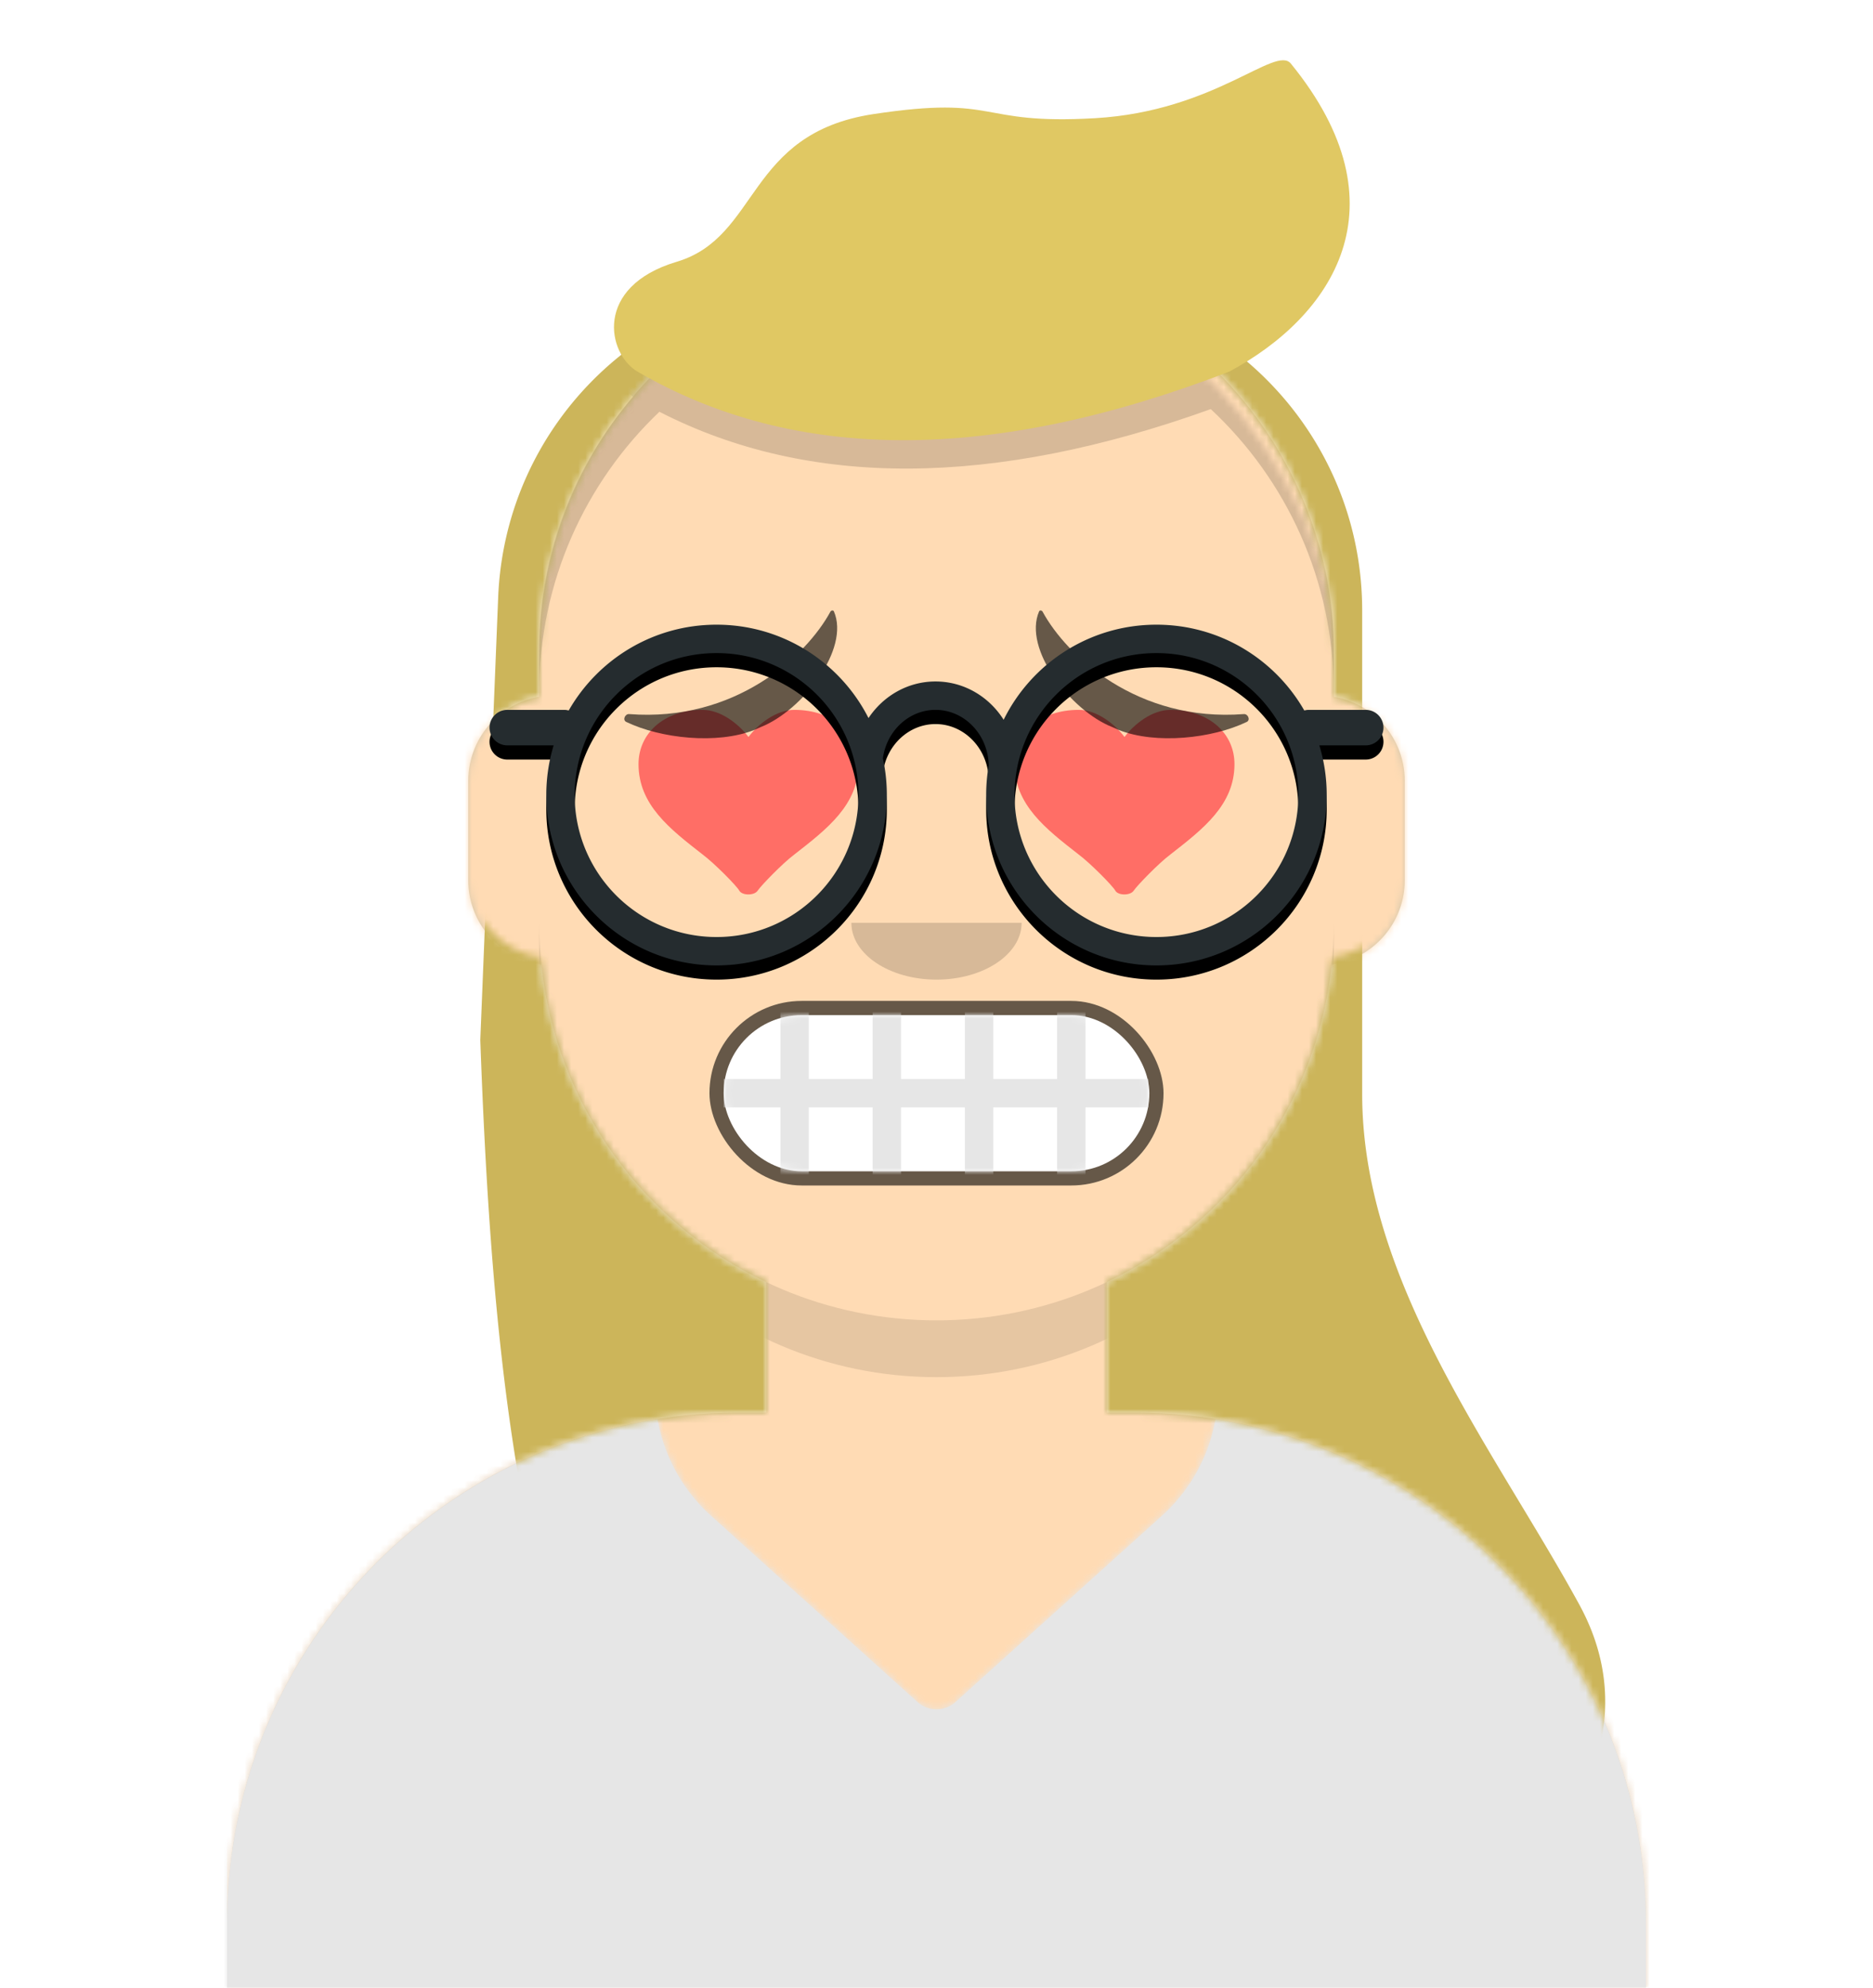 <svg width="264" height="280" xmlns="http://www.w3.org/2000/svg" xmlns:xlink="http://www.w3.org/1999/xlink"><defs><path d="M124 144.611V163h4c39.765 0 72 32.235 72 72v9H0v-9c0-39.765 32.235-72 72-72h4v-18.389c-17.237-8.189-29.628-24.924-31.695-44.73C38.48 99.058 34 94.052 34 88V74c0-5.946 4.325-10.882 10-11.834V56c0-30.928 25.072-56 56-56s56 25.072 56 56v6.166c5.675.952 10 5.888 10 11.834v14c0 6.052-4.48 11.058-10.305 11.881-2.067 19.806-14.458 36.541-31.695 44.73Z" id="a"/></defs><g fill="none" fill-rule="evenodd"><g mask="url(#react-mask-5)"><g transform="translate(32 36)"><mask id="b" fill="#fff"><use xlink:href="#a"/></mask><use fill="#D0C6AC" xlink:href="#a"/><g mask="url(#b)" fill="#FFDBB4"><path d="M0 0h264v280H0z"/></g><path d="M156 79v23c0 30.928-25.072 56-56 56s-56-25.072-56-56V79v15c0 30.928 25.072 56 56 56s56-25.072 56-56V79Z" fill-opacity=".1" fill="#000" mask="url(#b)"/></g><g transform="translate(0 170)"><defs><path d="M171.32 29.936C205.706 35.366 232 65.14 232 101.052V110H32v-8.948c0-35.914 26.294-65.686 60.682-71.116a23.896 23.896 0 0 0 7.554 13.603l29.085 26.229a4 4 0 0 0 5.358 0l29.085-26.229a24 24 0 0 0 1.234-1.196 23.888 23.888 0 0 0 6.322-12.407Z" id="c"/></defs><mask id="d" fill="#fff"><use xlink:href="#c"/></mask><use fill="#E6E6E6" xlink:href="#c"/><g mask="url(#d)" fill="#E6E6E6"><path d="M0 0h264v110H0z"/></g></g><g fill="#000"><g transform="translate(78 134)"><defs><rect id="e" x="24" y="9" width="60" height="22" rx="11"/></defs><rect fill-opacity=".6" x="22" y="7" width="64" height="26" rx="13"/><mask id="f" fill="#fff"><use xlink:href="#e"/></mask><use fill="#FFF" xlink:href="#e"/><path d="M71 22h-9v12h-4V22h-9v12h-4V22h-9v12h-4V22h-8v-4h8V6h4v12h9V6h4v12h9V6h4v12h9V6h4v12h8.867v4H75v12h-4V22Z" fill="#E6E6E6" mask="url(#f)"/></g><path d="M120 130c0 4.418 5.373 8 12 8s12-3.582 12-8" fill-opacity=".16"/><g fill-opacity=".8" fill-rule="nonzero" fill="#FF5353"><path d="M111.958 100c-2.55 0-5.074 1.98-6.458 3.82-1.39-1.84-3.907-3.82-6.458-3.82-5.49 0-9.042 3.334-9.042 7.641 0 5.73 4.412 9.13 9.042 12.736 1.653 1.236 4.78 4.4 5.166 5.094.386.693 2.106.718 2.584 0 .477-.718 3.51-3.858 5.166-5.094 4.627-3.606 9.042-7.006 9.042-12.736 0-4.307-3.552-7.641-9.042-7.641ZM164.958 100c-2.55 0-5.074 1.98-6.458 3.82-1.39-1.84-3.907-3.82-6.458-3.82-5.49 0-9.042 3.334-9.042 7.641 0 5.73 4.412 9.13 9.042 12.736 1.653 1.236 4.78 4.4 5.166 5.094.386.693 2.106.718 2.584 0 .477-.718 3.51-3.858 5.166-5.094 4.627-3.606 9.042-7.006 9.042-12.736 0-4.307-3.552-7.641-9.042-7.641Z"/></g><g fill-opacity=".6"><path d="m107.234 102.422-.911.402c-5.242 2.081-13.188 1.209-18.046-1.123-.567-.272-.18-1.153.402-1.108 14.919 1.151 24.963-8.146 28.375-14.44.101-.187.407-.208.482-.034 2.308 5.319-4.45 13.985-10.302 16.303ZM156.766 102.422l.911.402c5.242 2.081 13.188 1.209 18.046-1.123.567-.272.18-1.153-.402-1.108-14.919 1.151-24.963-8.146-28.375-14.44-.101-.187-.407-.208-.482-.034-2.308 5.319 4.45 13.985 10.302 16.303Z"/></g></g><defs><path id="g" d="M0 0h264v280H0z"/><path d="M156 180.611c17.53-8.328 30.048-25.496 31.791-45.744C193.57 134.002 198 129.02 198 123v-13c0-5.946-4.325-10.882-10-11.834V92c0-30.928-25.072-56-56-56S76 61.072 76 92v6.166c-5.675.952-10 5.888-10 11.834v13c0 6.019 4.43 11.002 10.209 11.867 1.743 20.248 14.26 37.416 31.791 45.744V199h-4c-39.765 0-72 32.235-72 72v9h200v-9c0-39.765-32.235-72-72-72h-4v-18.389ZM0 0h264v280H0V0Z" id="i"/><rect id="k" x="0" y="0" width="112" height="150" rx="56"/></defs><mask id="h" fill="#fff"><use xlink:href="#g"/></mask><g mask="url(#h)"><g><mask id="j" fill="#fff"><use xlink:href="#i"/></mask><path d="M116.18 40H146c25.405 0 46 20.595 46 46v68.109c0 26.541 18.759 50.24 30.61 71.943 11.851 21.702-7.355 42.19-26.84 50.717A38.509 38.509 0 0 1 180.332 280h-45.068c-56.352 0-65.046-63.69-67.566-133.496l2.52-62.36C71.213 59.48 91.497 40 116.179 40Z" fill="#CCB55A" mask="url(#j)"/></g><g transform="translate(76 36)"><mask id="l" fill="#fff"><use xlink:href="#k"/></mask><path d="M98.801 19.94C107.027 29.484 112 41.91 112 55.5v10-4c0-15.74-6.672-29.92-17.342-39.87-30.738 11.047-56.644 11.173-77.717.378C6.505 31.937 0 45.958 0 61.5v4-10c0-13.607 4.987-26.05 13.233-35.6-3.834-3.04-4.974-11.713 6.234-15.023 11.845-3.499 9.84-18.079 27.99-20.803C65.61-18.65 63.972-11.375 81.03-12.35c17.057-.974 22.607-16.763 25.82-12.724 12.74 16.01 9.572 34.414-8.048 45.014Z" fill-opacity=".16" fill="#000" mask="url(#l)"/></g><path d="M89.878 52.361c22.15 12.866 49.939 12.866 83.366 0 14.53-7.772 25.087-23.319 8.707-43.398-2.169-2.658-10.707 6.713-27.6 7.687-16.893.975-13.271-3.3-31.248-.576-17.977 2.724-15.991 17.304-27.722 20.803-11.73 3.498-9.803 12.987-5.503 15.484Z" fill="#E0C863"/><g transform="translate(61 85)"><defs><filter x="-.8%" y="-2.1%" width="101.6%" height="108.3%" filterUnits="objectBoundingBox" id="m"><feOffset dy="2" in="SourceAlpha" result="shadowOffsetOuter1"/><feColorMatrix values="0 0 0 0 0 0 0 0 0 0 0 0 0 0 0 0 0 0 0.1 0" in="shadowOffsetOuter1"/></filter><path d="M80.465 16.394C84.38 8.46 92.553 3 102 3c8.92 0 16.703 4.866 20.84 12.088.21-.057.432-.088.66-.088h8a2.5 2.5 0 1 1 0 5h-6.537A23.998 23.998 0 0 1 126 27c0 13.255-10.745 24-24 24S78 40.255 78 27c0-1.422.124-2.815.36-4.169C78.277 18.455 74.915 15 70.863 15c-3.736 0-6.887 2.94-7.42 6.83.365 1.665.558 3.395.558 5.17 0 13.255-10.745 24-24 24S16 40.255 16 27c0-2.435.363-4.785 1.037-7H10.5a2.5 2.5 0 1 1 0-5h8c.228 0 .45.03.66.088C23.297 7.866 31.08 3 40 3c9.352 0 17.455 5.35 21.416 13.155C63.493 13.039 66.949 11 70.862 11c4.013 0 7.545 2.144 9.603 5.394ZM40 47c11.046 0 20-8.954 20-20S51.046 7 40 7s-20 8.954-20 20 8.954 20 20 20Zm62 0c11.046 0 20-8.954 20-20s-8.954-20-20-20-20 8.954-20 20 8.954 20 20 20Z" id="n"/></defs><use fill="#000" filter="url(#m)" xlink:href="#n"/><use fill="#252C2F" xlink:href="#n"/></g></g></g></g></svg>